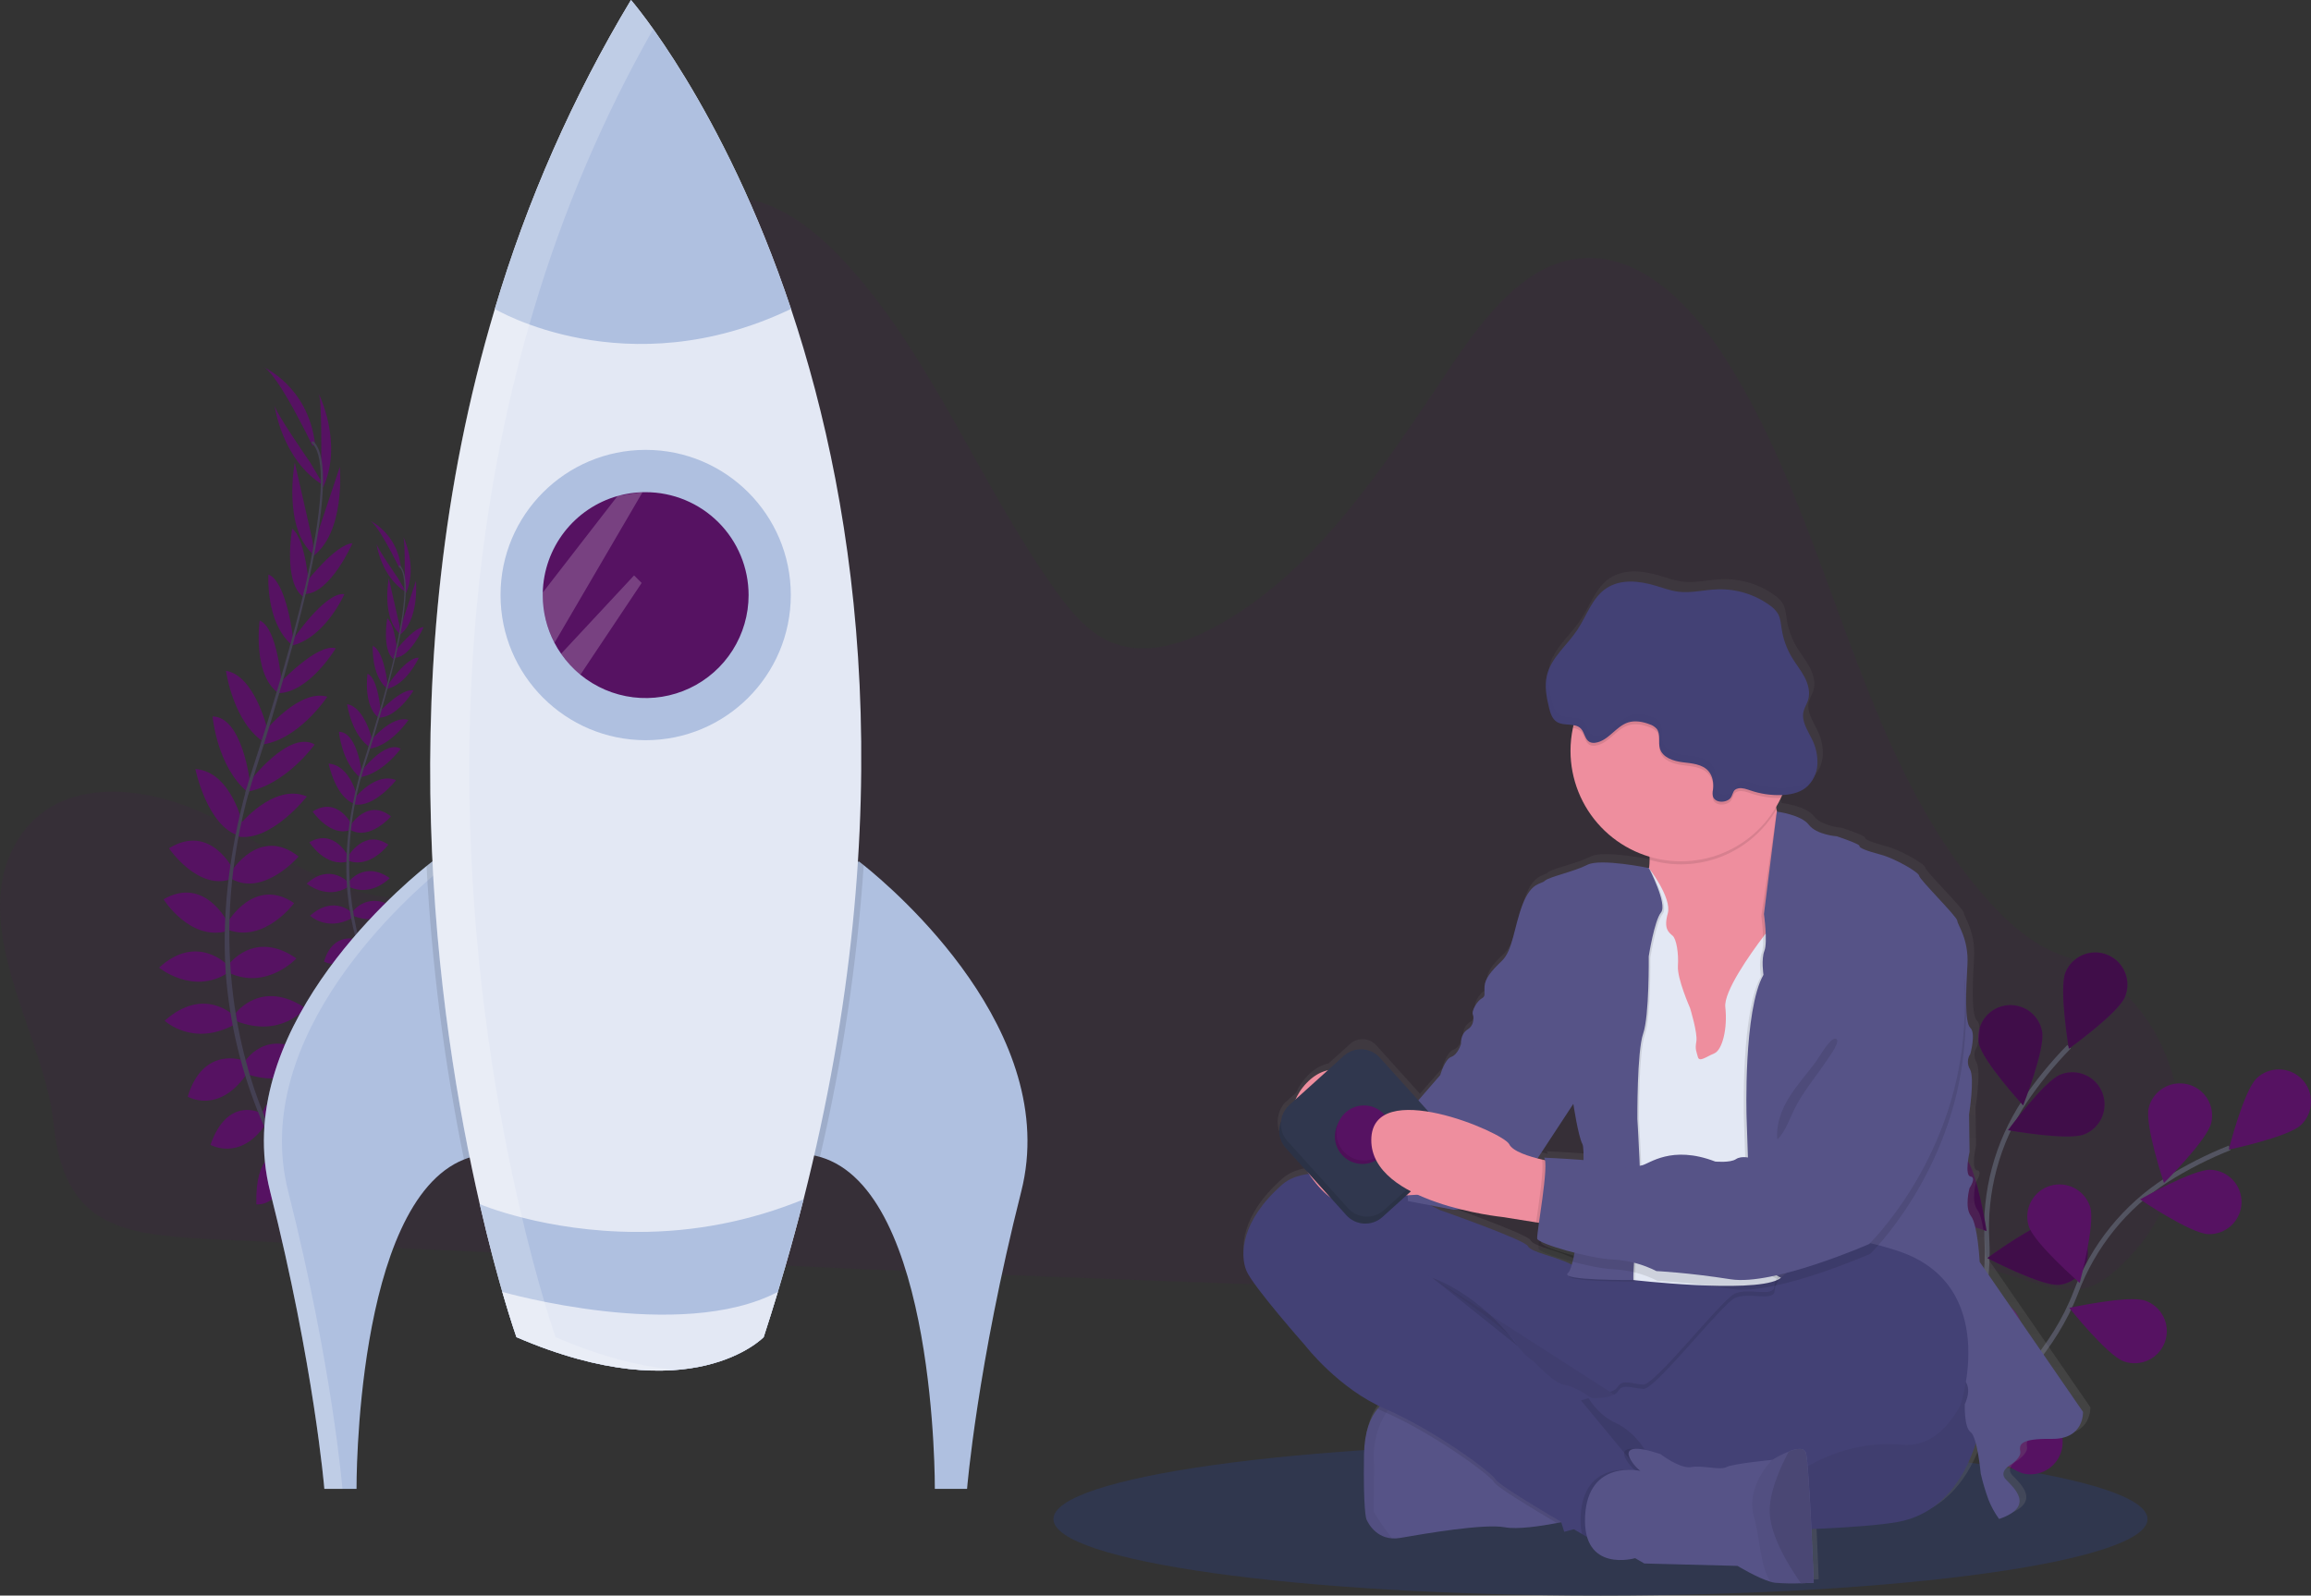 <svg width="947" height="654" viewBox="0 0 947 654" fill="none" xmlns="http://www.w3.org/2000/svg">
<rect x="0" y="0" width="947" height="654" fill="#333333" stroke="none"/>
<g clip-path="url(#clip0)">
<path opacity="0.1" d="M7.273 344.3C24.012 316.944 61.865 321.712 88.709 335.993C115.552 350.273 142.337 371.589 171.879 367.493C196.788 364.038 217.213 342.306 228.248 317.235C239.282 292.164 242.52 263.894 245.626 236.207C249.528 201.422 253.428 166.614 257.325 131.785C258.753 119.05 260.438 105.609 267.595 95.533C277.052 82.241 294.389 78.154 309.218 82.15C324.047 86.145 336.692 96.862 347.511 108.816C382.168 147.095 401.804 198.841 432.101 241.44C438.271 250.113 445.237 258.686 454.453 262.873C467.738 268.895 482.99 264.634 495.968 257.93C538.313 236.09 566.758 191.522 594.714 149.936C608.315 129.725 624.896 108.11 647.521 105.908C671.326 103.541 691.992 123.835 705.982 145.326C750.884 214.475 760.508 308.878 814.751 369.188C821.484 376.665 828.915 383.576 837.476 388.22C840.299 389.746 843.242 391.038 846.277 392.083C893.604 408.473 909.379 474.266 874.374 513.276C873.618 514.107 872.846 514.938 872.066 515.768C866.868 521.259 860.981 526.451 853.957 528.088C847.423 529.6 840.672 527.855 834.196 525.97C792.798 513.883 751.897 495.407 709.096 496.305C667.448 497.135 627.943 516.383 586.76 523.311C559.07 527.972 530.898 527.041 502.901 526.036C409.653 522.68 316.425 518.776 223.216 514.323C176.952 512.196 130.672 510.169 84.416 507.802C48.78 505.949 26.079 501.87 21.945 460.492C18.325 424.256 -14.19 379.389 7.273 344.3Z" fill="#561262"/>
<path d="M655.849 654C779.655 654 880.02 639.967 880.02 622.657C880.02 605.347 779.655 591.314 655.849 591.314C532.043 591.314 431.678 605.347 431.678 622.657C431.678 639.967 532.043 654 655.849 654Z" fill="#30374E"/>
<path d="M123.498 487.441C123.498 487.441 134.458 484.949 141.64 492.317C141.64 492.317 137.023 496.471 126.163 491.869L123.498 487.441Z" fill="#561262"/>
<path d="M122.286 487.333C122.286 487.333 115.793 496.537 119.911 505.982C119.911 505.982 125.524 503.282 125.366 491.486L122.286 487.333Z" fill="#561262"/>
<path d="M114.979 473.46C114.979 473.46 118.873 465.028 137.397 475.221C137.397 475.221 135.404 480.853 127.533 480.936C119.662 481.02 117.304 477.605 114.979 473.46Z" fill="#561262"/>
<path d="M113.8 472.945C113.8 472.945 104.526 472.513 105.049 493.647C105.049 493.647 110.969 494.477 114.664 487.516C118.358 480.554 116.399 476.957 113.8 472.945Z" fill="#561262"/>
<path d="M107.34 456.496C107.34 456.496 111.492 441.809 130.979 450.781C130.979 450.781 127.575 464.23 109.557 461.281L107.34 456.496Z" fill="#561262"/>
<path d="M100.109 435.446C100.109 435.446 108.893 420.294 127.085 432.588C127.085 432.588 121.945 446.603 101.935 440.522L100.109 435.446Z" fill="#561262"/>
<path d="M96.671 415.176C96.671 415.176 107.158 401.096 125.2 413.258C125.2 413.258 115.187 425.668 96.895 418.574L96.671 415.176Z" fill="#561262"/>
<path d="M93.566 395.472C93.566 395.472 104.16 380.801 121.455 392.855C121.455 392.855 109.267 406.005 93.782 398.728L93.566 395.472Z" fill="#561262"/>
<path d="M93.416 377.811C93.416 377.811 104.335 359.095 120.525 370.193C120.525 370.193 108.553 386.45 93.649 381.209L93.416 377.811Z" fill="#561262"/>
<path d="M94.886 357.06C94.886 357.06 106.51 338.452 122.36 351.095C122.36 351.095 108.162 367.502 95.069 360.358L94.886 357.06Z" fill="#561262"/>
<path d="M97.9 338.401C97.9 338.401 112.015 320.699 125.756 326.464C125.756 326.464 111.077 345.238 97.526 342.879L97.9 338.401Z" fill="#561262"/>
<path d="M102.051 320.625C102.051 320.625 118.275 299.026 128.928 305.157C128.928 305.157 117.047 321.846 101.047 324.554L102.051 320.625Z" fill="#561262"/>
<path d="M108.378 299.906C108.378 299.906 122.634 282.195 134.117 285.584C134.117 285.584 122.12 303.769 106.635 305.256L108.378 299.906Z" fill="#561262"/>
<path d="M114.066 280.542C114.066 280.542 129.991 263.429 137.571 265.739C137.571 265.739 126.487 284.314 113.559 284.139L114.066 280.542Z" fill="#561262"/>
<path d="M119.687 262.632C119.687 262.632 133.046 242.57 141.125 243.525C141.125 243.525 133.395 261.128 119.82 264.567L119.687 262.632Z" fill="#561262"/>
<path d="M125.491 238.616C125.491 238.616 137.439 223.115 144.43 222.683C144.43 222.683 135.537 242.902 125.275 243.451L125.491 238.616Z" fill="#561262"/>
<path d="M128.812 222.658L139.257 191.348C139.257 191.348 141.748 218.845 127.633 228.415L128.812 222.658Z" fill="#561262"/>
<path d="M131.626 188.714C131.626 188.714 131.992 163.137 130.522 161.159C130.522 161.159 140.876 181.711 132.299 199.962L131.626 188.714Z" fill="#561262"/>
<path d="M106.809 456.189C106.809 456.189 93.308 449.028 86.243 469.256C86.243 469.256 98.282 476.135 108.661 461.107L106.809 456.189Z" fill="#561262"/>
<path d="M99.635 434.657C99.635 434.657 83.262 428.468 76.927 449.51C76.927 449.51 89.771 457.111 101.429 439.741L99.635 434.657Z" fill="#561262"/>
<path d="M96.015 416.447C96.015 416.447 83.735 403.895 67.486 418.383C67.486 418.383 79.061 429.34 96.239 419.87L96.015 416.447Z" fill="#561262"/>
<path d="M93.176 395.506C93.176 395.506 80.721 382.372 65.186 396.635C65.186 396.635 79.019 408.041 93.416 398.754L93.176 395.506Z" fill="#561262"/>
<path d="M93.45 378.309C93.45 378.309 84.017 358.812 67.021 368.615C67.021 368.615 77.699 385.753 92.96 381.69L93.45 378.309Z" fill="#561262"/>
<path d="M95.857 356.91C95.857 356.91 86.45 337.056 69.238 347.714C69.238 347.714 81.41 365.666 95.26 360.117L95.857 356.91Z" fill="#561262"/>
<path d="M99.619 338.385C99.619 338.385 94.936 316.246 80.065 315.233C80.065 315.233 84.781 338.601 97.925 342.547L99.619 338.385Z" fill="#561262"/>
<path d="M102.433 320.641C102.433 320.641 99.386 293.8 87.106 293.676C87.106 293.676 88.891 314.087 101.312 324.537L102.433 320.641Z" fill="#561262"/>
<path d="M109.599 299.05C109.599 299.05 104.443 276.903 92.603 274.959C92.603 274.959 95.509 296.558 108.818 304.633L109.599 299.05Z" fill="#561262"/>
<path d="M115.461 280.609C115.461 280.609 113.8 257.29 106.41 254.341C106.41 254.341 103.413 275.757 113.593 283.732L115.461 280.609Z" fill="#561262"/>
<path d="M120.218 262.341C120.218 262.341 117.603 238.375 109.997 235.492C109.997 235.492 108.752 254.674 119.214 263.986L120.218 262.341Z" fill="#561262"/>
<path d="M126.653 240.46C126.653 240.46 125.291 220.93 119.72 216.693C119.72 216.693 115.917 238.449 124.162 244.572L126.653 240.46Z" fill="#561262"/>
<path d="M128.098 221.735L120.791 189.553C120.791 189.553 115.618 216.668 128.737 227.584L128.098 221.735Z" fill="#561262"/>
<path d="M126.96 189.337C126.96 189.337 112.322 168.337 112.438 165.895C112.438 165.895 115.378 188.723 132.706 199.032L126.96 189.337Z" fill="#561262"/>
<path d="M128.098 182.783C128.098 182.783 113.601 152.553 107.814 150.385C107.814 150.385 126.155 158.219 129.078 181.786L128.098 182.783Z" fill="#561262"/>
<path d="M125.225 243.609L124.395 243.401C132.573 208.511 133.727 186.513 127.633 181.462L128.197 180.781C134.624 186.131 133.611 207.863 125.225 243.609Z" fill="#444053"/>
<path d="M101.744 325.567L100.457 325.21C101.362 322.003 102.342 318.739 103.388 315.524C112.521 287.512 120.11 261.527 124.768 241.64L125.823 241.017C121.156 260.954 113.775 287.894 104.659 315.931C103.621 319.137 102.641 322.377 101.744 325.567Z" fill="#444053"/>
<path d="M140.81 511.98C140.627 511.806 122.36 493.813 108.328 461.938C100.107 443.281 94.891 423.438 92.877 403.148C90.386 377.786 93.79 349.043 101.18 322.651L102.242 323.748C85.636 382.986 97.103 432.024 109.906 461.149C123.797 492.716 141.856 510.535 142.038 510.71L140.81 511.98Z" fill="#444053"/>
<path d="M160.919 417.104C160.919 417.104 167.562 415.584 171.896 420.053C171.896 420.053 169.098 422.545 162.538 419.779L160.919 417.104Z" fill="#561262"/>
<path d="M160.197 417.046C160.197 417.046 156.278 422.612 158.769 428.319C158.769 428.319 162.156 426.657 162.09 419.555L160.197 417.046Z" fill="#561262"/>
<path d="M155.78 408.647C155.78 408.647 158.129 403.555 169.313 409.719C169.313 409.719 168.11 413.116 163.352 413.166C158.594 413.216 157.199 411.156 155.78 408.647Z" fill="#561262"/>
<path d="M155.066 408.34C155.066 408.34 149.453 408.082 149.768 420.85C149.768 420.85 153.347 421.349 155.58 417.145C157.814 412.942 156.635 410.765 155.066 408.34Z" fill="#561262"/>
<path d="M151.138 398.396C151.138 398.396 153.687 389.516 165.444 394.924C165.444 394.924 163.393 403.057 152.5 401.271L151.138 398.396Z" fill="#561262"/>
<path d="M146.788 385.67C146.788 385.67 152.093 376.532 163.095 383.942C163.095 383.942 159.981 392.415 147.892 388.735L146.788 385.67Z" fill="#561262"/>
<path d="M144.704 373.416C144.704 373.416 151.047 364.901 161.949 372.253C161.949 372.253 155.904 379.73 144.845 375.468L144.704 373.416Z" fill="#561262"/>
<path d="M142.827 361.504C142.827 361.504 149.237 352.632 159.69 359.925C159.69 359.925 152.326 367.875 142.96 363.473L142.827 361.504Z" fill="#561262"/>
<path d="M142.744 350.821C142.744 350.821 149.386 339.515 159.126 346.219C159.126 346.219 151.886 356.046 142.877 352.865L142.744 350.821Z" fill="#561262"/>
<path d="M143.608 338.285C143.608 338.285 150.657 327.029 160.214 334.647C160.214 334.647 151.628 344.566 143.707 340.246L143.608 338.285Z" fill="#561262"/>
<path d="M145.451 327.004C145.451 327.004 153.978 316.305 162.289 319.794C162.289 319.794 153.413 331.141 145.243 329.712L145.451 327.004Z" fill="#561262"/>
<path d="M147.958 316.255C147.958 316.255 157.764 303.204 164.207 306.901C164.207 306.901 157.025 316.994 147.352 318.63L147.958 316.255Z" fill="#561262"/>
<path d="M151.786 303.744C151.786 303.744 160.404 293.036 167.362 295.088C167.362 295.088 160.114 306.078 150.756 306.976L151.786 303.744Z" fill="#561262"/>
<path d="M155.223 292.023C155.223 292.023 164.847 281.68 169.43 283.076C169.43 283.076 162.738 294.299 154.916 294.199L155.223 292.023Z" fill="#561262"/>
<path d="M158.619 281.198C158.619 281.198 166.698 269.069 171.58 269.634C171.58 269.634 166.914 280.276 158.702 282.361L158.619 281.198Z" fill="#561262"/>
<path d="M162.14 266.677C162.14 266.677 169.363 257.307 173.59 257.041C173.59 257.041 168.209 269.269 162.007 269.577L162.14 266.677Z" fill="#561262"/>
<path d="M164.141 257.024L170.443 238.117C170.443 238.117 171.937 254.732 163.394 260.547L164.141 257.024Z" fill="#561262"/>
<path d="M165.843 236.506C165.843 236.506 166.059 221.046 165.17 219.85C165.17 219.85 171.431 232.269 166.241 243.309L165.843 236.506Z" fill="#561262"/>
<path d="M150.831 398.213C150.831 398.213 142.678 393.877 138.377 406.105C138.377 406.105 145.658 410.259 151.935 401.187L150.831 398.213Z" fill="#561262"/>
<path d="M146.505 385.154C146.505 385.154 136.6 381.416 132.772 394.135C132.772 394.135 140.535 398.729 147.585 388.236L146.505 385.154Z" fill="#561262"/>
<path d="M144.305 374.181C144.305 374.181 136.891 366.596 127.06 375.344C127.06 375.344 134.059 381.99 144.446 376.241L144.305 374.181Z" fill="#561262"/>
<path d="M142.595 361.521C142.595 361.521 135.064 353.587 125.673 362.21C125.673 362.21 134.034 369.097 142.728 363.489L142.595 361.521Z" fill="#561262"/>
<path d="M142.761 351.095C142.761 351.095 137.057 339.307 126.778 345.23C126.778 345.23 133.237 355.589 142.462 353.138L142.761 351.095Z" fill="#561262"/>
<path d="M144.214 338.177C144.214 338.177 138.526 326.173 128.098 332.62C128.098 332.62 135.454 343.477 143.832 340.096L144.214 338.177Z" fill="#561262"/>
<path d="M146.489 327.005C146.489 327.005 143.657 313.613 134.665 313.007C134.665 313.007 137.513 327.129 145.459 329.513L146.489 327.005Z" fill="#561262"/>
<path d="M148.191 316.263C148.191 316.263 146.364 300.039 138.892 299.956C138.892 299.956 139.971 312.301 147.477 318.622L148.191 316.263Z" fill="#561262"/>
<path d="M152.517 303.212C152.517 303.212 149.403 289.821 142.246 288.642C142.246 288.642 144.006 301.692 152.052 306.577L152.517 303.212Z" fill="#561262"/>
<path d="M156.062 292.064C156.062 292.064 155.041 277.942 150.599 276.181C150.599 276.181 148.78 289.132 154.933 293.95L156.062 292.064Z" fill="#561262"/>
<path d="M158.943 281.015C158.943 281.015 157.366 266.528 152.766 264.783C152.766 264.783 152.01 276.413 158.337 282.012L158.943 281.015Z" fill="#561262"/>
<path d="M162.829 267.79C162.829 267.79 161.999 255.986 158.677 253.419C158.677 253.419 156.378 266.577 161.359 270.274L162.829 267.79Z" fill="#561262"/>
<path d="M163.726 256.468L159.308 237.012C159.308 237.012 156.178 253.411 164.108 260.007L163.726 256.468Z" fill="#561262"/>
<path d="M163.02 236.888C163.02 236.888 154.177 224.203 154.244 222.716C154.244 222.716 156.012 236.514 166.491 242.744L163.02 236.888Z" fill="#561262"/>
<path d="M163.684 232.917C163.684 232.917 154.916 214.641 151.421 213.354C151.421 213.354 162.513 218.089 164.274 232.344L163.684 232.917Z" fill="#561262"/>
<path d="M161.965 269.685L161.442 269.56C166.424 248.468 167.088 235.168 163.402 232.119L163.742 231.704C167.653 234.944 167.038 248.086 161.965 269.685Z" fill="#444053"/>
<path d="M147.776 319.245L146.995 319.021C147.543 317.086 148.141 315.117 148.772 313.206C154.277 296.268 158.877 280.559 161.691 268.538L162.331 268.156C159.508 280.202 155.049 296.5 149.536 313.455C148.905 315.374 148.315 317.31 147.776 319.245Z" fill="#444053"/>
<path d="M171.389 431.941C171.281 431.833 160.238 420.959 151.753 401.686C146.786 390.407 143.634 378.413 142.412 366.148C140.893 350.813 142.968 333.434 147.444 317.476L148.083 318.141C138.045 353.953 144.978 383.601 152.716 401.213C161.119 420.319 172.029 431.06 172.145 431.168L171.389 431.941Z" fill="#444053"/>
<path d="M196.365 473.477C194.234 473.855 192.147 474.451 190.137 475.254C145.351 493.148 146.099 610.28 146.099 610.28H132.913C132.913 610.28 128.762 560.013 110.67 488.297C94.371 423.775 161.218 365.948 174.793 354.983C176.321 353.762 177.168 353.114 177.168 353.114C244.497 377.869 196.365 473.477 196.365 473.477Z" fill="#AFC0E0"/>
<path opacity="0.2" d="M182.067 355.149C180.514 354.435 178.912 353.753 177.21 353.13C177.21 353.13 176.379 353.778 174.835 354.999C161.26 365.965 94.413 423.791 110.711 488.313C128.803 560.029 132.913 610.279 132.913 610.279H140.328C140.328 610.279 136.218 560.013 118.084 488.297C101.852 424.074 168.052 366.463 182.067 355.149Z" fill="white"/>
<path d="M418.501 488.313C400.368 560.029 396.283 610.28 396.283 610.28H383.073C383.073 610.28 383.903 487.865 335.97 474.199C334.932 473.888 333.875 473.641 332.807 473.46C332.807 473.46 284.65 377.853 352.003 353.114C352.003 353.114 352.684 353.621 353.913 354.609C366.392 364.603 434.983 423.044 418.501 488.313Z" fill="#AFC0E0"/>
<path opacity="0.1" d="M196.364 473.477C194.234 473.855 192.147 474.451 190.137 475.254C182.04 435.607 176.911 395.411 174.793 354.999C176.321 353.778 177.168 353.13 177.168 353.13C244.497 377.869 196.364 473.477 196.364 473.477Z" fill="black"/>
<path opacity="0.1" d="M353.938 354.626C351.192 394.919 345.192 434.924 335.995 474.249C334.957 473.938 333.9 473.691 332.832 473.51C332.832 473.51 284.675 377.902 352.028 353.164C352.003 353.13 352.684 353.637 353.938 354.626Z" fill="black"/>
<path d="M329.286 491.603C324.637 509.956 319.187 528.786 312.938 548.092C312.938 548.092 283.28 579.003 211.642 548.092C211.642 548.092 204.485 527.905 196.614 493.588C179.285 418.134 158.503 274.345 202.783 126.651C215.969 82.252 234.71 39.697 258.562 0C258.562 0 296.39 43.455 324.155 126.626C351.92 209.798 369.589 332.703 329.286 491.603Z" fill="#E3E8F4"/>
<path d="M264.581 303.403C297.428 303.403 324.055 276.762 324.055 243.899C324.055 211.036 297.428 184.395 264.581 184.395C231.735 184.395 205.107 211.036 205.107 243.899C205.107 276.762 231.735 303.403 264.581 303.403Z" fill="#AFC0E0"/>
<path d="M306.76 243.932C306.76 251.923 304.492 259.75 300.22 266.503C295.948 273.255 289.847 278.655 282.628 282.074C275.409 285.493 267.367 286.791 259.44 285.817C251.512 284.843 244.024 281.636 237.846 276.571C234.831 274.086 232.171 271.199 229.942 267.99C228.94 266.556 228.031 265.06 227.218 263.512C224.055 257.471 222.405 250.752 222.411 243.932C222.411 243.591 222.411 243.259 222.411 242.927C222.627 233.902 225.727 225.185 231.255 218.051C236.783 210.917 244.45 205.742 253.132 203.285C256.447 202.371 259.858 201.852 263.294 201.74H264.556C270.097 201.736 275.584 202.825 280.703 204.944C285.823 207.063 290.475 210.17 294.395 214.088C298.314 218.006 301.423 222.659 303.545 227.779C305.667 232.9 306.759 238.389 306.76 243.932Z" fill="#561262"/>
<path d="M324.147 126.626C256.669 158.95 202.741 126.626 202.741 126.626C215.942 82.233 234.698 39.688 258.562 0C258.562 0 296.39 43.455 324.147 126.626Z" fill="#AFC0E0"/>
<path d="M329.286 491.603C326.131 504.03 322.616 516.671 318.741 529.525C316.904 535.656 314.966 541.836 312.929 548.066C312.929 548.066 283.271 578.978 211.634 548.066C211.634 548.066 209.309 541.512 205.822 529.525C203.214 520.47 199.968 508.333 196.58 493.563C196.58 493.563 223.249 504.952 261.103 504.952C284.487 505.032 307.657 500.496 329.286 491.603Z" fill="#AFC0E0"/>
<path d="M318.742 529.525C316.904 535.656 314.966 541.836 312.929 548.067C312.929 548.067 283.271 578.978 211.634 548.067C211.634 548.067 209.309 541.512 205.822 529.525C205.813 529.525 278.829 550.542 318.742 529.525Z" fill="#E3E8F4"/>
<path opacity="0.2" d="M253.157 203.227L253.065 203.294L222.427 242.869C222.427 243.201 222.427 243.534 222.427 243.874C222.422 250.694 224.072 257.413 227.235 263.454L263.336 201.682L253.157 203.227Z" fill="white"/>
<path opacity="0.2" d="M262.937 238.948L237.846 276.538C234.831 274.054 232.171 271.166 229.942 267.957L259.832 235.858L262.937 238.948Z" fill="white"/>
<path opacity="0.2" d="M227.667 548.075C227.667 548.075 220.509 527.88 212.638 493.572C195.31 418.109 174.528 274.32 218.807 126.626C230.71 86.664 247.102 48.18 267.67 11.912C262.049 4.029 258.537 0.008 258.537 0.008C234.681 39.694 215.934 82.237 202.741 126.626C158.461 274.32 179.244 418.109 196.572 493.572C204.443 527.88 211.6 548.075 211.6 548.075C239.905 560.278 261.651 562.837 277.609 561.475C263.975 560.436 247.419 556.59 227.667 548.075Z" fill="white"/>
<path d="M777.969 605.536C777.969 605.536 816.777 557.221 814.203 508.832C812.995 488.546 818.396 468.416 829.596 451.463C834.987 443.443 841.101 435.935 847.863 429.033" stroke="#535461" stroke-width="2" stroke-miterlimit="10"/>
<path d="M846.393 398.563C843.62 405.3 847.772 429.864 847.772 429.864C847.772 429.864 868.006 415.343 870.779 408.606C872.11 405.371 872.102 401.739 870.757 398.509C869.412 395.28 866.839 392.717 863.605 391.385C860.372 390.053 856.741 390.061 853.514 391.407C850.286 392.753 847.724 395.327 846.393 398.563Z" fill="#561262"/>
<path d="M810.873 427.588C812.21 434.748 829.04 453.107 829.04 453.107C829.04 453.107 838.173 429.922 836.804 422.753C836.163 419.312 834.182 416.268 831.298 414.288C828.413 412.309 824.861 411.557 821.422 412.198C817.984 412.84 814.941 414.821 812.962 417.707C810.984 420.593 810.233 424.147 810.873 427.588Z" fill="#561262"/>
<path d="M785.516 491.736C790.282 497.243 814.078 504.595 814.078 504.595C814.078 504.595 810.226 479.981 805.46 474.465C803.147 471.907 799.924 470.358 796.483 470.149C793.042 469.94 789.656 471.087 787.05 473.345C784.445 475.604 782.827 478.793 782.543 482.231C782.259 485.668 783.332 489.08 785.533 491.736H785.516Z" fill="#561262"/>
<path d="M777.255 544.594C781.016 550.833 803.226 562.098 803.226 562.098C803.226 562.098 803.592 537.176 799.83 530.946C798.935 529.463 797.756 528.171 796.361 527.143C794.966 526.116 793.383 525.374 791.701 524.959C790.02 524.544 788.273 524.464 786.561 524.725C784.848 524.985 783.204 525.58 781.722 526.476C780.239 527.373 778.948 528.552 777.921 529.948C776.894 531.343 776.152 532.927 775.738 534.61C775.323 536.292 775.243 538.04 775.504 539.753C775.764 541.466 776.359 543.111 777.255 544.594Z" fill="#561262"/>
<path d="M854.107 464.961C847.348 467.661 822.838 463.258 822.838 463.258C822.838 463.258 837.551 443.163 844.318 440.455C847.566 439.156 851.196 439.202 854.411 440.581C857.626 441.961 860.161 444.561 861.459 447.811C862.757 451.061 862.712 454.693 861.333 457.91C859.954 461.126 857.355 463.663 854.107 464.961Z" fill="#561262"/>
<path d="M843.662 526.659C836.405 527.216 814.336 515.677 814.336 515.677C814.336 515.677 834.379 500.898 841.644 500.342C845.09 500.15 848.474 501.316 851.07 503.591C853.667 505.866 855.269 509.069 855.533 512.512C855.797 515.955 854.702 519.364 852.483 522.009C850.263 524.654 847.097 526.323 843.662 526.659Z" fill="#561262"/>
<path d="M825.287 585.225C818.221 587.002 794.525 579.36 794.525 579.36C794.525 579.36 811.786 561.408 818.852 559.639C820.531 559.216 822.277 559.128 823.99 559.38C825.703 559.633 827.35 560.22 828.836 561.109C830.322 561.998 831.619 563.172 832.652 564.562C833.684 565.952 834.434 567.533 834.856 569.213C835.279 570.893 835.366 572.639 835.114 574.353C834.862 576.067 834.275 577.715 833.386 579.201C832.497 580.688 831.325 581.985 829.935 583.019C828.546 584.052 826.966 584.802 825.287 585.225Z" fill="#561262"/>
<path opacity="0.25" d="M846.393 398.563C843.62 405.3 847.772 429.864 847.772 429.864C847.772 429.864 868.006 415.343 870.779 408.606C872.11 405.371 872.102 401.739 870.757 398.509C869.412 395.28 866.839 392.717 863.605 391.385C860.372 390.053 856.741 390.061 853.514 391.407C850.286 392.753 847.724 395.327 846.393 398.563Z" fill="black"/>
<path opacity="0.25" d="M810.873 427.588C812.21 434.748 829.04 453.107 829.04 453.107C829.04 453.107 838.173 429.922 836.804 422.753C836.163 419.312 834.182 416.268 831.298 414.288C828.413 412.309 824.861 411.557 821.422 412.198C817.984 412.84 814.941 414.821 812.962 417.707C810.984 420.593 810.233 424.147 810.873 427.588Z" fill="black"/>
<path opacity="0.25" d="M785.516 491.736C790.282 497.243 814.078 504.595 814.078 504.595C814.078 504.595 810.226 479.981 805.46 474.465C803.147 471.907 799.924 470.358 796.483 470.149C793.042 469.94 789.656 471.087 787.05 473.345C784.445 475.604 782.827 478.793 782.543 482.231C782.259 485.668 783.332 489.08 785.533 491.736H785.516Z" fill="black"/>
<path opacity="0.25" d="M777.255 544.594C781.016 550.833 803.226 562.098 803.226 562.098C803.226 562.098 803.592 537.176 799.83 530.946C798.935 529.463 797.756 528.171 796.361 527.143C794.966 526.116 793.383 525.374 791.701 524.959C790.02 524.544 788.273 524.464 786.561 524.725C784.848 524.985 783.204 525.58 781.722 526.476C780.239 527.373 778.948 528.552 777.921 529.948C776.894 531.343 776.152 532.927 775.738 534.61C775.323 536.292 775.243 538.04 775.504 539.753C775.764 541.466 776.359 543.111 777.255 544.594Z" fill="black"/>
<path opacity="0.25" d="M854.107 464.961C847.348 467.661 822.838 463.258 822.838 463.258C822.838 463.258 837.551 443.163 844.318 440.455C847.566 439.156 851.196 439.202 854.411 440.581C857.626 441.961 860.161 444.561 861.459 447.811C862.757 451.061 862.712 454.693 861.333 457.91C859.954 461.126 857.355 463.663 854.107 464.961Z" fill="black"/>
<path opacity="0.25" d="M843.662 526.659C836.405 527.216 814.336 515.677 814.336 515.677C814.336 515.677 834.379 500.898 841.644 500.342C845.09 500.15 848.474 501.316 851.07 503.591C853.667 505.866 855.269 509.069 855.533 512.512C855.797 515.955 854.702 519.364 852.483 522.009C850.263 524.654 847.097 526.323 843.662 526.659Z" fill="black"/>
<path opacity="0.25" d="M825.287 585.225C818.221 587.002 794.525 579.36 794.525 579.36C794.525 579.36 811.786 561.408 818.852 559.639C820.531 559.216 822.277 559.128 823.99 559.38C825.703 559.633 827.35 560.22 828.836 561.109C830.322 561.998 831.619 563.172 832.652 564.562C833.684 565.952 834.434 567.533 834.856 569.213C835.279 570.893 835.366 572.639 835.114 574.353C834.862 576.067 834.275 577.715 833.386 579.201C832.497 580.688 831.325 581.985 829.935 583.019C828.546 584.052 826.966 584.802 825.287 585.225Z" fill="black"/>
<path d="M778.317 603.517C778.317 603.517 833.366 575.073 850.611 529.799C857.72 510.759 870.814 494.543 887.925 483.586C896.086 478.444 904.702 474.061 913.664 470.494" stroke="#535461" stroke-width="2" stroke-miterlimit="10"/>
<path d="M924.698 442.025C919.434 447.068 913.282 471.209 913.282 471.209C913.282 471.209 937.659 466.133 942.923 461.099C945.456 458.681 946.924 455.355 947.006 451.854C947.088 448.352 945.776 444.962 943.359 442.428C940.942 439.895 937.619 438.425 934.119 438.343C930.619 438.262 927.231 439.574 924.698 441.992V442.025Z" fill="#561262"/>
<path d="M880.477 454.162C878.816 461.257 886.745 484.899 886.745 484.899C886.745 484.899 904.423 467.396 906.133 460.26C906.928 456.861 906.343 453.285 904.508 450.316C902.673 447.347 899.736 445.227 896.341 444.421C892.947 443.614 889.371 444.186 886.397 446.012C883.424 447.838 881.295 450.769 880.477 454.162Z" fill="#561262"/>
<path d="M831.307 502.527C833.432 509.497 852.214 525.862 852.214 525.862C852.214 525.862 858.665 501.771 856.539 494.834C856.035 493.177 855.208 491.635 854.108 490.297C853.008 488.958 851.654 487.85 850.126 487.035C848.597 486.22 846.924 485.715 845.2 485.547C843.476 485.379 841.736 485.553 840.079 486.058C838.422 486.563 836.881 487.39 835.543 488.491C834.206 489.592 833.098 490.945 832.284 492.475C831.469 494.004 830.964 495.679 830.796 497.404C830.628 499.128 830.802 500.869 831.307 502.527Z" fill="#561262"/>
<path d="M802.346 547.502C803.259 554.738 819.002 574.035 819.002 574.035C819.002 574.035 829.43 551.415 828.509 544.179C828.068 540.708 826.268 537.554 823.503 535.411C820.739 533.268 817.236 532.312 813.767 532.753C810.297 533.193 807.145 534.995 805.003 537.761C802.862 540.527 801.906 544.031 802.346 547.502Z" fill="#561262"/>
<path d="M904.863 505.858C897.581 505.592 876.965 491.628 876.965 491.628C876.965 491.628 898.552 479.225 905.834 479.491C907.564 479.555 909.265 479.959 910.84 480.681C912.414 481.402 913.831 482.427 915.009 483.696C916.188 484.965 917.105 486.454 917.708 488.078C918.311 489.702 918.589 491.429 918.525 493.16C918.461 494.892 918.057 496.594 917.336 498.169C916.615 499.744 915.591 501.161 914.322 502.34C913.054 503.519 911.565 504.437 909.942 505.04C908.319 505.644 906.593 505.922 904.863 505.858Z" fill="#561262"/>
<path d="M870.322 558.027C863.456 555.593 847.954 536.096 847.954 536.096C847.954 536.096 872.274 530.722 879.132 533.156C880.764 533.734 882.266 534.629 883.553 535.789C884.84 536.948 885.885 538.35 886.631 539.914C887.376 541.478 887.806 543.174 887.896 544.904C887.986 546.634 887.735 548.365 887.156 549.998C886.578 551.631 885.684 553.134 884.525 554.422C883.366 555.709 881.965 556.755 880.401 557.501C878.838 558.246 877.144 558.677 875.414 558.767C873.685 558.857 871.955 558.606 870.322 558.027Z" fill="#561262"/>
<path d="M829.796 604.124C822.622 602.886 804.057 586.288 804.057 586.288C804.057 586.288 827.114 576.884 834.288 578.122C837.734 578.717 840.803 580.657 842.819 583.516C844.836 586.375 845.634 589.918 845.04 593.366C844.445 596.814 842.506 599.884 839.649 601.902C836.792 603.919 833.25 604.718 829.804 604.124H829.796Z" fill="#561262"/>
<path d="M856.589 576.818L813.92 514.905C813.92 514.905 813.09 499.578 810.334 495.997C807.577 492.417 809.736 484.45 809.736 484.45C809.736 484.45 812.725 480.073 810.134 479.674C807.544 479.275 809.736 469.514 809.736 469.514L809.536 453.988C809.536 453.988 811.928 439.035 809.935 435.48C809.352 434.511 809.06 433.395 809.095 432.264C809.131 431.134 809.492 430.038 810.134 429.108C810.134 429.108 812.526 420.543 810.134 418.358C807.743 416.174 808.341 402.824 808.939 392.274C809.536 381.724 804.746 375.751 804.746 374.156C804.746 372.561 788.97 357.035 788.97 355.647C788.97 354.26 779.007 348.478 773.02 346.883C767.034 345.288 764.045 344.1 764.244 343.303C764.443 342.506 754.87 339.324 754.87 339.324C754.87 339.324 746.492 338.726 743.296 334.539C740.099 330.352 730.351 329.156 730.069 329.114C730.011 328.84 729.945 328.558 729.886 328.284C729.828 328.009 729.762 327.685 729.704 327.386C730.459 326.115 731.157 324.82 731.788 323.482C731.979 323.075 732.161 322.651 732.336 322.269C735.831 322.111 739.418 321.364 742.158 319.22C743.566 318.042 744.716 316.587 745.537 314.945C746.359 313.303 746.834 311.509 746.932 309.676C747.101 305.996 746.297 302.336 744.599 299.067C742.856 295.479 740.29 291.765 741.17 287.877C741.56 286.216 742.565 284.721 743.08 283.076C744.051 279.961 743.155 276.538 741.643 273.647C740.132 270.756 738.032 268.214 736.354 265.415C734.212 261.847 732.782 257.897 732.145 253.785C731.804 251.625 731.672 249.349 730.584 247.446C729.682 246.035 728.491 244.831 727.088 243.916C720.85 239.452 713.316 237.166 705.65 237.411C700.22 237.602 694.806 239.073 689.418 238.4C686.171 238.001 683.074 236.846 679.936 235.908C673.244 233.931 665.53 233.116 659.702 236.946C653.873 240.776 651.557 248.31 647.613 254.2C644.125 259.417 639.011 263.787 636.354 269.303C636.354 269.203 636.404 269.095 636.437 268.987C635.784 270.263 635.285 271.613 634.951 273.008C633.938 277.344 634.785 281.88 635.839 286.208C636.379 288.442 637.126 290.868 639.061 292.106C640.995 293.344 643.735 293.069 646.027 293.476C645.944 293.85 645.844 294.232 645.761 294.615C643.388 305.831 645.325 317.531 651.185 327.384C657.046 337.236 666.401 344.518 677.387 347.781C677.387 348.188 677.387 348.611 677.387 348.993C677.383 350.137 677.313 351.28 677.179 352.416C677.179 352.416 657.128 348.262 651.739 351.087C646.351 353.911 635.781 356.071 634.187 357.65C632.593 359.228 628.607 358.048 625.054 367.41C621.5 376.773 621.068 386.318 616.477 390.671C611.885 395.024 609.502 398.039 609.303 401.229C609.104 404.419 609.901 405.208 608.099 406.213C606.297 407.218 603.715 411.389 604.512 412.984C604.512 412.984 605.508 416.963 602.32 418.948C599.132 420.934 599.522 424.921 599.522 424.921C599.522 424.921 598.326 429.307 595.537 430.296C592.747 431.284 590.945 437.864 590.945 437.864L581.87 448.289L563.944 428.435C562.602 426.947 560.723 426.053 558.723 425.951C556.722 425.848 554.762 426.544 553.275 427.887L544.473 435.828C541.076 436.653 538.006 438.482 535.664 441.079C533.746 443.049 532.202 445.351 531.106 447.874L526.282 452.21C524.766 454.091 523.839 456.379 523.619 458.785C523.399 461.191 523.895 463.609 525.045 465.734L536.528 478.436L536.602 478.544C532.26 479.092 528.424 480.488 525.493 483.071C508.347 498.199 508.14 512.147 510.739 518.502C513.337 524.857 535.066 549.363 535.066 549.363C535.066 549.363 547.695 565.786 565.928 574.525L565.787 574.666C565.43 575.049 565.073 575.497 564.724 575.913L564.425 576.295L564.151 576.677L563.828 577.159C563.736 577.283 563.653 577.416 563.57 577.549C563.487 577.682 563.338 577.923 563.23 578.122L563.006 578.504C562.873 578.754 562.732 579.011 562.599 579.277L562.466 579.534C562.3 579.883 562.134 580.241 561.976 580.614C561.918 580.747 561.868 580.889 561.81 581.021C561.71 581.279 561.602 581.545 561.503 581.852C561.403 582.16 561.378 582.193 561.32 582.367C561.262 582.542 561.146 582.882 561.063 583.148C560.98 583.414 560.947 583.522 560.897 583.705C560.847 583.887 560.731 584.286 560.656 584.585C560.581 584.884 560.565 584.934 560.515 585.125C560.407 585.582 560.299 586.056 560.208 586.554C560.208 586.737 560.141 586.928 560.108 587.119C560.042 587.451 559.983 587.792 559.934 588.141C559.892 588.382 559.867 588.622 559.834 588.863C559.801 589.104 559.751 589.52 559.709 589.852L559.635 590.616C559.635 590.982 559.568 591.364 559.543 591.746C559.543 591.979 559.543 592.211 559.502 592.444C559.502 593.075 559.435 593.707 559.427 594.371C559.029 617.631 560.39 621.046 560.39 621.046C560.39 621.046 563.205 628.464 570.977 628.995C572.117 629.079 573.264 629.018 574.389 628.813C584.759 627.018 609.087 622.84 617.664 624.435C622.82 625.39 632.368 623.978 639.169 622.69L640.954 622.35L642.199 626.304L646.143 625.224L649.464 627.16L651.581 628.372C655.517 641.73 671.508 637.178 671.508 637.178L675.261 639.355L713.754 640.351C713.754 640.351 722.057 645.336 727.379 646.897C728.012 647.089 728.659 647.231 729.313 647.321C732.882 647.607 736.464 647.674 740.041 647.52C742.988 647.446 745.272 647.321 745.272 647.321C745.272 647.321 744.882 636.862 744.317 625.158C759.03 624.543 772.074 623.621 779.97 622.233C800.528 618.62 809.105 599.92 812.26 589.927C813.208 594.011 813.882 598.155 814.277 602.329C815.115 605.976 816.183 609.567 817.474 613.079C818.597 615.905 820.07 618.578 821.858 621.037C837.019 615.862 827.844 608.103 824.648 604.714C821.451 601.324 826.848 598.541 826.848 598.541C826.848 598.541 831 595.758 830.634 593.167C830.269 590.575 830.036 587.792 843.595 587.991C857.154 588.191 856.589 576.818 856.589 576.818ZM645.977 449.718C646.151 450.856 648.044 463.126 649.755 466.332C650.112 467.014 650.253 469.431 650.203 472.887C642.166 472.247 633.797 471.907 633.797 471.907C634.037 472.197 634.188 472.553 634.228 472.928L632.966 472.646L631.131 472.197L645.935 449.668L645.977 449.718ZM616.651 496.404L630.558 498.614L631.729 498.797C631.33 500.967 631.089 503.163 631.007 505.368C631.007 505.576 631.322 505.825 631.771 506.116C631.576 507.212 631.484 508.325 631.497 509.438C631.721 510.543 638.222 512.919 645.678 514.896C645.578 515.295 645.479 515.677 645.379 516.034C638.795 512.57 628.416 510.95 627.221 508.375C626.025 505.8 590.688 493.422 590.688 493.422C590.688 493.422 589.401 492.741 587.175 491.661L596.475 493.422L599.032 493.165C604.83 494.616 610.715 495.692 616.651 496.388V496.404Z" fill="url(#paint0_linear)"/>
<path d="M811.189 585.482C811.189 585.482 805.659 618.902 777.587 623.845C749.515 628.788 655.816 627.799 655.816 627.799C655.816 627.799 602.245 620.09 582.875 574.799C563.504 529.508 551.049 511.507 567.655 510.717C584.261 509.928 673.808 540.981 678.915 541.371C684.021 541.761 816.129 472.546 811.189 585.482Z" fill="#434175"/>
<path opacity="0.05" d="M811.189 585.482C811.189 585.482 805.659 618.902 777.587 623.845C749.515 628.788 655.816 627.799 655.816 627.799C655.816 627.799 602.245 620.09 582.875 574.799C563.504 529.508 551.049 511.507 567.655 510.717C584.261 509.928 673.808 540.981 678.915 541.371C684.021 541.761 816.129 472.546 811.189 585.482Z" fill="black"/>
<path d="M559.909 622.657C559.909 622.657 562.707 630.034 570.404 630.557C571.533 630.637 572.668 630.575 573.783 630.374C584.062 628.597 608.182 624.443 616.676 626.021C621.791 626.977 631.248 625.565 637.981 624.294C642.465 623.463 645.736 622.632 645.736 622.632C645.736 622.632 637.832 596.332 636.835 595.542C635.839 594.753 601.257 573.985 601.257 573.985L573.858 572.017H573.775C573.775 572.017 568.702 572.357 564.492 577.474C561.594 580.972 559.112 586.72 558.946 596.141C558.564 619.293 559.909 622.657 559.909 622.657Z" fill="#565387"/>
<path opacity="0.05" d="M559.909 622.657C559.909 622.657 562.707 630.034 570.404 630.557C567.703 627.085 565.208 623.457 562.931 619.692L563.072 600.51C561.852 586.147 568.569 576.951 573.866 572.042H573.783C573.783 572.042 559.352 573.022 558.954 596.132C558.555 619.243 559.909 622.657 559.909 622.657Z" fill="black"/>
<path opacity="0.1" d="M678.749 580.731L704.247 560.793L744.375 521.234C744.375 521.234 740.041 521.027 733.507 520.744C731.846 521.783 727.321 525.047 727.155 529.051C726.955 533.886 716.303 529.384 710.773 532.15C705.243 534.916 678.159 569.599 673.41 569.375C668.661 569.15 664.916 566.965 662.932 570.33C662.932 570.405 662.84 570.471 662.79 570.546L678.749 580.731Z" fill="black"/>
<path opacity="0.1" d="M564.5 577.491C565.405 577.931 566.319 578.322 567.257 578.754C586.636 587.061 610.548 604.506 612.333 607.629C613.413 609.557 627.279 617.98 637.981 624.294C642.465 623.463 645.736 622.632 645.736 622.632C645.736 622.632 637.832 596.332 636.835 595.543C635.839 594.753 601.257 573.985 601.257 573.985L573.858 572.017H573.775C573.775 572.017 568.71 572.374 564.5 577.491Z" fill="black"/>
<path d="M510.73 520.802C513.296 527.133 534.809 551.464 534.809 551.464C534.809 551.464 548.442 569.258 567.821 577.565C587.2 585.873 611.113 603.318 612.89 606.441C614.036 608.476 629.496 617.781 640.356 624.177L642.789 625.598L648.186 628.729L651.042 630.391C651.042 630.391 657.684 625.074 664.252 619.724C670.819 614.375 677.229 609.133 677.337 608.834C677.528 608.244 680.094 601.515 679.504 601.125C679.197 600.917 677.844 598.176 675.353 595.002C672.694 591.48 669.244 588.634 665.281 586.695C656.148 582.541 652.237 573.088 652.237 573.088C652.237 573.088 651.407 572.457 650.054 571.626C647.712 570.147 643.951 568.021 641.17 567.663C636.81 567.115 628.715 558.218 628.715 558.218C628.715 558.218 623.177 554.654 621.002 550.11C618.926 545.774 588.272 524.707 585.432 522.763L659.752 570.513L677.536 581.952L703.035 562.014L743.171 522.456C743.171 522.456 737.774 522.19 729.886 521.858C710.383 521.027 675.743 519.689 671.367 520.678C667.805 521.508 664.13 521.747 660.49 521.384C660.49 521.384 650.627 521.833 644.1 518.385C637.574 514.938 627.287 513.326 626.1 510.776C624.912 508.225 589.924 495.947 589.924 495.947C589.924 495.947 542.29 470.635 525.285 485.671C508.281 500.707 508.157 514.481 510.73 520.802Z" fill="#434175"/>
<path d="M664.318 375.643L670.446 396.012L678.35 441.893L707.41 443.87L715.821 429.914L724.249 415.983C724.249 415.983 729.48 397.441 733.241 379.506C736.562 363.639 738.737 348.237 735.117 346.568C731.912 345.081 729.803 339.739 728.475 333.991C728.301 333.284 728.143 332.562 727.993 331.839C727.025 326.972 726.381 322.046 726.067 317.094C726.067 317.094 665.182 313.937 673.684 339.05C675.201 343.34 675.976 347.857 675.975 352.408C675.967 353.543 675.898 354.677 675.768 355.805C675.335 359.725 674.094 363.511 672.123 366.926C670.152 370.341 667.495 373.309 664.318 375.643Z" fill="#EE8E9E"/>
<path d="M651.665 372.278L653.84 406.886L658.78 436.352L664.318 450L669.258 524.665C669.258 524.665 716.926 530.181 728.516 524.566C729.352 524.209 730.077 523.635 730.617 522.904C744.616 501.779 740.024 440.505 740.024 440.505L745.363 400.938L741.801 380.403L733.208 379.489L726.565 378.783C726.565 378.783 725.071 380.627 722.912 383.476C717.05 391.219 706.306 406.446 706.995 412.801C707.975 421.507 705.808 430.404 702.445 431.791C699.083 433.178 696.318 435.546 695.728 433.178C695.139 430.811 694.541 430.213 695.13 426.848C695.72 423.484 692.556 413.2 692.556 413.2C692.556 413.2 687.226 401.137 687.575 395.995C687.923 390.853 686.985 384.914 685.399 383.535C683.813 382.156 681.646 380.76 683.423 374.397C685.2 368.033 675.627 355.747 675.627 355.747L651.665 372.278Z" fill="#E3E8F4"/>
<path opacity="0.1" d="M714.626 458.715L716.602 517.853L728.018 524.184C728.854 523.827 729.579 523.253 730.119 522.522C744.126 501.364 739.534 440.098 739.534 440.098L744.873 400.539L741.311 380.012L732.709 379.099C736.031 363.232 738.206 347.83 734.594 346.161C731.381 344.674 729.272 339.332 727.902 333.583L721.758 375.452C721.758 375.452 722.273 379.223 722.455 383.111C722.596 386.002 722.547 388.926 721.957 390.479C720.57 394.043 721.559 400.373 721.559 400.373C717.997 406.653 716.22 418.292 715.348 429.531C714.177 444.476 714.626 458.715 714.626 458.715Z" fill="black"/>
<path d="M728.093 332.67C728.093 332.67 738.057 333.908 741.212 338.061C744.367 342.215 752.678 342.788 752.678 342.788C752.678 342.788 762.168 345.953 761.969 346.742C761.77 347.531 764.734 348.728 770.67 350.306C776.607 351.884 786.446 357.625 786.446 359.012C786.446 360.399 802.064 375.817 802.064 377.404C802.064 378.991 806.813 384.881 806.215 395.397C805.618 405.914 805.028 419.131 807.403 421.308C809.777 423.484 807.403 431.991 807.403 431.991C806.773 432.921 806.426 434.014 806.404 435.137C806.382 436.261 806.685 437.366 807.278 438.321C809.254 441.884 806.888 456.721 806.888 456.721L807.079 472.148C807.079 472.148 804.904 481.834 807.477 482.232C810.051 482.631 807.079 486.976 807.079 486.976C807.079 486.976 804.904 494.893 807.677 498.448C810.45 502.004 811.23 517.239 811.23 517.239L853.575 578.712C853.575 578.712 854.173 589.985 840.731 589.786C827.288 589.586 827.446 592.361 827.878 594.928C828.31 597.495 824.125 600.269 824.125 600.269C824.125 600.269 818.786 603.036 821.949 606.4C825.113 609.764 834.205 617.473 819.185 622.616C817.407 620.173 815.945 617.516 814.834 614.707C813.559 611.218 812.502 607.653 811.67 604.032C811.67 604.032 810.284 588.996 807.519 587.019C804.754 585.042 805.144 575.547 805.144 575.547C805.144 575.547 809.097 567.838 803.567 564.673C798.037 561.508 717.689 517.048 717.689 517.048L715.713 457.909C715.713 457.909 714.327 414.205 722.63 399.568C722.63 399.568 721.642 393.238 723.028 389.682C724.415 386.127 722.829 374.646 722.829 374.646L728.093 332.67Z" fill="#565387"/>
<path opacity="0.1" d="M676.283 356.395C676.283 356.395 656.414 352.3 651.075 355.066C645.736 357.832 635.299 360.05 633.639 361.595C631.978 363.14 628.101 361.994 624.547 371.29C620.993 380.586 620.587 390.072 616.045 394.425C611.503 398.778 609.129 401.744 608.929 404.909C608.73 408.074 609.519 408.863 607.742 409.893C605.965 410.923 603.391 415.035 604.18 416.622C604.969 418.209 645.371 452.966 645.371 452.966C645.371 452.966 647.355 466.258 649.132 469.58C650.909 472.903 647.156 519.224 643.204 522.389C639.252 525.554 669.889 525.264 669.889 525.264C669.889 525.264 671.268 494.901 672.455 493.314C673.642 491.727 671.625 459.255 671.625 459.255C671.625 459.255 671.425 431.567 673.999 424.248C676.573 416.929 676.283 392.631 676.283 392.631C676.283 392.631 678.558 378.035 681.323 374.629C684.087 371.223 676.283 356.395 676.283 356.395Z" fill="black"/>
<path d="M675.693 355.805C675.693 355.805 655.816 351.71 650.477 354.476C645.138 357.242 634.701 359.419 633.082 361.005C631.463 362.592 627.553 361.396 623.949 370.692C620.346 379.987 619.997 389.483 615.447 393.836C610.897 398.188 608.531 401.154 608.331 404.319C608.132 407.484 608.929 408.273 607.152 409.262C605.375 410.251 602.802 414.404 603.59 415.982C604.379 417.561 644.707 452.376 644.707 452.376C644.707 452.376 646.683 465.668 648.459 468.991C650.236 472.314 646.483 518.626 642.531 521.791C638.579 524.956 669.217 524.665 669.217 524.665C669.217 524.665 670.603 494.303 671.791 492.724C672.978 491.146 670.96 458.665 670.96 458.665C670.96 458.665 670.769 430.977 673.335 423.658C675.901 416.34 675.618 392.008 675.618 392.008C675.618 392.008 677.893 377.412 680.65 374.015C683.407 370.617 675.693 355.805 675.693 355.805Z" fill="#565387"/>
<path opacity="0.1" d="M673.601 339.05C675.118 343.34 675.893 347.857 675.892 352.408C685.613 355.289 696.019 354.828 705.447 351.1C714.876 347.372 722.785 340.591 727.91 331.839C726.942 326.972 726.299 322.046 725.984 317.094C725.984 317.094 665.107 313.937 673.601 339.05Z" fill="black"/>
<path d="M643.561 307.798C643.571 319.4 648.031 330.555 656.021 338.963C664.01 347.372 674.92 352.392 686.501 352.989C698.081 353.585 709.449 349.713 718.259 342.17C727.07 334.627 732.651 323.989 733.852 312.449C735.054 300.91 731.783 289.349 724.715 280.152C717.647 270.954 707.321 264.821 695.866 263.018C684.411 261.214 672.702 263.877 663.152 270.458C653.602 277.039 646.94 287.035 644.541 298.386C643.886 301.48 643.558 304.635 643.561 307.798Z" fill="#EE8E9E"/>
<path d="M614.5 412.618L603.632 415.983C603.632 415.983 604.62 419.937 601.457 421.914C598.293 423.891 598.692 427.854 598.692 427.854C598.692 427.854 597.504 432.198 594.74 433.187C591.975 434.175 590.189 440.663 590.189 440.663L581.098 451.147C581.098 451.147 577.735 453.913 578.333 455.301C578.931 456.688 574.771 457.078 574.771 457.078L576.946 492.317L595.728 495.881L607.352 494.693L616.842 491.129L625.145 486.145L628.931 476.534L645.537 451.222L614.5 412.618Z" fill="#565387"/>
<path d="M577.536 459.919C577.536 459.919 553.457 425.103 535.432 443.894C517.406 462.685 542.747 493.139 548.675 492.151C554.603 491.162 582.875 489.584 582.875 489.584L577.536 459.919Z" fill="#EE8E9E"/>
<path d="M549.98 435.661L527.673 455.792C523.376 459.67 523.034 466.299 526.91 470.598L551.691 498.085C555.567 502.385 562.193 502.726 566.49 498.848L588.796 478.718C593.094 474.84 593.435 468.211 589.559 463.912L564.779 436.424C560.903 432.125 554.277 431.783 549.98 435.661Z" fill="#30374E"/>
<path opacity="0.1" d="M549.98 435.661L527.673 455.792C523.376 459.67 523.034 466.299 526.91 470.598L551.691 498.085C555.567 502.385 562.193 502.726 566.49 498.848L588.796 478.718C593.094 474.84 593.435 468.211 589.559 463.912L564.779 436.424C560.903 432.125 554.277 431.783 549.98 435.661Z" fill="black"/>
<path d="M550.659 432.795L528.352 452.925C524.055 456.803 523.714 463.432 527.59 467.732L552.37 495.219C556.246 499.518 562.872 499.86 567.169 495.982L589.476 475.851C593.773 471.973 594.114 465.344 590.238 461.045L565.458 433.558C561.582 429.258 554.956 428.917 550.659 432.795Z" fill="#30374E"/>
<path d="M558.281 477.09C564.504 477.09 569.548 472.043 569.548 465.817C569.548 459.591 564.504 454.544 558.281 454.544C552.059 454.544 547.014 459.591 547.014 465.817C547.014 472.043 552.059 477.09 558.281 477.09Z" fill="#561262"/>
<path opacity="0.1" d="M558.281 477.09C564.504 477.09 569.548 472.043 569.548 465.817C569.548 459.591 564.504 454.544 558.281 454.544C552.059 454.544 547.014 459.591 547.014 465.817C547.014 472.043 552.059 477.09 558.281 477.09Z" fill="black"/>
<path d="M558.912 475.661C565.135 475.661 570.179 470.614 570.179 464.388C570.179 458.162 565.135 453.115 558.912 453.115C552.69 453.115 547.645 458.162 547.645 464.388C547.645 470.614 552.69 475.661 558.912 475.661Z" fill="#561262"/>
<path d="M561.926 467.205C561.727 493.314 615.696 498.847 615.696 498.847L629.479 501.04L635.656 502.02L638.23 476.534C638.23 476.534 635.399 476.11 631.862 475.288C626.639 474.066 619.873 471.965 618.453 469.016C616.086 464.073 562.117 441.104 561.926 467.205Z" fill="#EE8E9E"/>
<path opacity="0.1" d="M644.541 298.386C645.786 298.478 646.96 299.001 647.862 299.865C649.389 301.485 649.472 304.359 651.457 305.356C652.198 305.679 653.019 305.774 653.815 305.63C659.071 304.882 662.118 298.984 667.158 297.323C670.031 296.392 673.194 296.999 676 298.079C677.129 298.432 678.141 299.084 678.931 299.964C680.592 302.149 679.438 305.364 680.218 308.014C681.306 311.686 685.69 313.148 689.484 313.63C693.279 314.111 697.555 314.377 700.087 317.243C701.881 319.279 702.337 322.228 701.972 324.894C701.748 325.825 701.748 326.796 701.972 327.727C703.018 330.693 708.149 330.219 709.486 327.91C710.466 326.207 710.167 324.795 712.475 324.321C714.036 323.997 715.871 324.653 717.316 325.152C721.34 326.541 725.581 327.194 729.837 327.079C732.527 321.301 733.969 315.019 734.067 308.646C734.165 302.272 732.917 295.949 730.405 290.091C727.893 284.232 724.174 278.97 719.49 274.649C714.807 270.327 709.264 267.043 703.225 265.012C697.186 262.98 690.786 262.247 684.444 262.86C678.103 263.472 671.961 265.417 666.422 268.567C660.883 271.717 656.071 276.002 652.301 281.14C648.53 286.278 645.886 292.155 644.541 298.386Z" fill="black"/>
<path d="M701.947 326.531C701.723 325.6 701.723 324.629 701.947 323.698C702.304 321.015 701.856 318.074 700.062 316.047C697.571 313.181 693.254 312.907 689.459 312.433C685.665 311.96 681.281 310.498 680.193 306.826C679.413 304.176 680.592 300.953 678.906 298.768C678.121 297.888 677.111 297.239 675.984 296.891C673.169 295.803 670.006 295.229 667.133 296.126C662.093 297.788 659.046 303.703 653.79 304.434C652.994 304.578 652.174 304.482 651.432 304.16C649.448 303.163 649.365 300.288 647.837 298.677C645.437 296.135 640.879 297.771 637.94 295.886C636.022 294.648 635.283 292.247 634.751 290.029C633.705 285.726 632.867 281.215 633.871 276.912C635.59 269.552 642.174 264.509 646.326 258.229C650.236 252.373 652.428 244.938 658.307 241.083C664.185 237.229 671.733 238.084 678.358 240.053C681.464 240.975 684.536 242.121 687.749 242.545C693.096 243.201 698.46 241.714 703.84 241.565C711.439 241.319 718.908 243.588 725.087 248.02C726.48 248.932 727.663 250.13 728.558 251.534C729.629 253.428 729.77 255.687 730.094 257.83C730.722 261.919 732.131 265.848 734.246 269.402C735.906 272.185 737.99 274.711 739.493 277.585C740.996 280.459 741.876 283.857 740.913 286.947C740.406 288.608 739.402 290.046 739.028 291.715C738.148 295.578 740.689 299.267 742.424 302.83C744.105 306.081 744.901 309.716 744.732 313.372C744.635 315.192 744.165 316.973 743.351 318.604C742.536 320.234 741.396 321.68 739.999 322.851C737.201 325.044 733.523 325.775 729.978 325.891C725.64 326.038 721.312 325.387 717.208 323.972C715.755 323.474 713.887 322.817 712.367 323.141C710.059 323.615 710.358 325.027 709.378 326.73C708.116 329.056 702.993 329.496 701.947 326.531Z" fill="#434175"/>
<path opacity="0.1" d="M677.561 581.918L703.06 561.981L743.196 522.422C743.196 522.422 737.799 522.157 729.911 521.824C728.475 523.286 727.196 525.147 727.113 527.224C726.914 532.059 716.261 527.564 710.732 530.331C705.202 533.097 678.118 567.771 673.368 567.547C668.619 567.323 664.874 565.138 662.89 568.502C662.848 568.58 662.801 568.655 662.749 568.727C661.96 569.628 660.904 570.254 659.735 570.513L677.561 581.918Z" fill="black"/>
<path d="M626.166 580.531L638.977 621.452L640.987 627.882L647.089 626.221L660.54 622.524L720.454 606.059C720.454 606.059 731.713 605.91 742.042 600.302C753.458 594.089 766.336 590.965 779.272 592.178C787.193 592.917 796.003 589.503 803.351 575.995C803.351 575.995 819.957 526.983 778.043 512.861C736.13 498.739 734.137 520.337 734.137 520.337C734.137 520.337 733.922 520.454 733.573 520.686C731.912 521.725 727.387 524.989 727.221 528.993C727.022 533.828 716.369 529.326 710.839 532.092C705.31 534.858 678.225 569.541 673.476 569.316C668.727 569.092 664.982 566.907 662.998 570.272C662.998 570.347 662.907 570.413 662.857 570.488C661.395 572.506 656.995 572.98 654.081 573.055C652.495 573.105 651.341 573.055 651.341 573.055L650.967 573.171L647.862 574.035L626.166 580.531Z" fill="#434175"/>
<path opacity="0.1" d="M629.479 501.04L635.656 502.02L638.23 476.534C638.23 476.534 635.399 476.11 631.862 475.288C632.8 478.818 630.675 492.583 629.479 501.04Z" fill="black"/>
<path opacity="0.1" d="M791.121 381.831C791.121 381.831 809.503 376.49 804.953 428.709C800.403 480.928 766.411 513.916 766.411 513.916C766.411 513.916 727.271 531.12 709.677 528.354C692.083 525.587 679.238 525.031 679.238 525.031C673.701 522.23 667.641 520.615 661.445 520.287C651.557 519.888 630.807 513.758 630.409 511.781C630.01 509.804 635.548 480.728 633.174 478.552C633.174 478.552 660.847 479.69 663.621 481.692C666.394 483.694 670.338 482.257 673.302 481.692C676.266 481.127 685.366 473.21 703.35 480.139C703.35 480.139 709.478 480.728 711.852 479.15C714.227 477.572 718.03 478.751 718.03 478.751C718.03 478.751 721.758 477.364 722.331 476.533C722.904 475.703 727.661 476.533 727.661 476.533C727.944 476.671 728.254 476.744 728.568 476.747C728.882 476.75 729.193 476.683 729.478 476.55C729.763 476.417 730.015 476.222 730.215 475.979C730.415 475.736 730.558 475.451 730.634 475.146C731.255 473.527 732.195 472.049 733.399 470.801C733.399 470.801 738.737 440.738 748.817 429.465C748.817 429.465 751.781 426.889 750.992 423.724C750.204 420.559 767.424 375.493 791.121 381.831Z" fill="black"/>
<path d="M790.672 377.811C790.672 377.811 809.055 372.47 804.513 424.689C799.972 476.908 765.921 509.929 765.921 509.929C765.921 509.929 726.781 527.133 709.187 524.366C691.593 521.6 678.749 521.002 678.749 521.002C673.212 518.2 667.152 516.584 660.955 516.259C651.075 515.86 630.318 509.729 629.919 507.752C629.52 505.775 635.058 476.7 632.692 474.523C632.692 474.523 660.366 475.661 663.131 477.663C665.896 479.666 669.856 478.228 672.82 477.663C675.784 477.099 684.876 469.19 702.869 476.11C702.869 476.11 708.996 476.7 711.363 475.121C713.729 473.543 717.548 474.723 717.548 474.723C717.548 474.723 721.251 473.335 721.841 472.546C722.43 471.757 727.18 472.546 727.18 472.546C727.461 472.684 727.77 472.758 728.083 472.761C728.397 472.765 728.707 472.698 728.991 472.565C729.275 472.433 729.526 472.239 729.726 471.997C729.925 471.755 730.068 471.472 730.144 471.167C730.763 469.545 731.704 468.064 732.909 466.814C732.909 466.814 738.248 436.751 748.327 425.478C748.327 425.478 751.291 422.903 750.503 419.746C749.714 416.589 766.909 371.481 790.672 377.811Z" fill="#565387"/>
<path opacity="0.1" d="M647.862 574.035L673.966 605.602C674.066 605.511 674.132 605.444 674.132 605.419C674.331 604.821 676.897 598.101 676.308 597.702C675.718 597.303 671.168 587.418 662.076 583.264C656.522 580.772 652.885 576.211 650.901 573.088L647.862 574.035Z" fill="black"/>
<path opacity="0.1" d="M648.219 628.73L651.075 630.391C651.075 630.391 657.717 625.075 664.285 619.725C670.853 614.375 677.262 609.133 677.37 608.834C677.561 608.244 680.127 601.515 679.537 601.125C679.23 600.917 677.877 598.176 675.386 595.003C657.684 590.018 668.951 602.338 670.454 602.903C670.454 602.903 648.866 597.918 647.721 621.436C647.564 623.879 647.731 626.331 648.219 628.73Z" fill="black"/>
<path d="M670.047 638.682L673.808 640.858L712.002 641.847C712.002 641.847 720.189 646.831 725.502 648.343C726.129 648.538 726.77 648.68 727.42 648.766C730.956 649.053 734.505 649.119 738.048 648.966C740.971 648.891 743.238 648.766 743.238 648.766C743.238 648.766 741.428 600.585 740.066 595.6C739.418 593.175 736.222 593.706 733.066 594.919C730.696 595.881 728.41 597.04 726.233 598.383C726.233 598.383 710.026 599.953 707.452 601.349C704.878 602.745 697.571 600.518 693.021 601.349C688.471 602.18 680.376 595.991 680.376 595.991C658.232 588.68 670.687 602.321 672.264 602.919C672.264 602.919 650.726 597.935 649.539 621.452C648.352 644.97 670.047 638.682 670.047 638.682Z" fill="#565387"/>
<path d="M725.204 620.09C725.619 630.059 733.382 642.428 738.007 648.966C740.929 648.891 743.196 648.767 743.196 648.767C743.196 648.767 741.386 600.585 740.024 595.601C739.377 593.175 736.18 593.707 733.025 594.919C729.231 602.064 724.871 612.057 725.204 620.09Z" fill="#565387"/>
<path opacity="0.1" d="M725.204 620.09C725.619 630.059 733.382 642.428 738.007 648.966C740.929 648.891 743.196 648.767 743.196 648.767C743.196 648.767 741.386 600.585 740.024 595.601C739.377 593.175 736.18 593.707 733.025 594.919C729.231 602.064 724.871 612.057 725.204 620.09Z" fill="black"/>
<path opacity="0.05" d="M718.677 621.411C721.301 631.031 721.276 641.822 725.461 648.343C726.087 648.538 726.729 648.68 727.379 648.767C730.914 649.053 734.463 649.119 738.007 648.966C740.929 648.891 743.196 648.767 743.196 648.767C743.196 648.767 741.386 600.585 740.024 595.601C739.377 593.175 736.18 593.707 733.025 594.919C730.655 595.881 728.369 597.04 726.192 598.384C726.192 598.384 715.323 609.1 718.677 621.411Z" fill="black"/>
<path opacity="0.1" d="M587.059 523.834C587.059 523.834 606.007 529.99 622.064 551.855L587.059 523.834Z" fill="black"/>
<g opacity="0.1">
<path opacity="0.1" d="M741.046 286.515C741.015 286.656 740.976 286.794 740.929 286.93C740.748 287.498 740.529 288.053 740.273 288.592C740.468 287.878 740.727 287.183 741.046 286.515Z" fill="black"/>
<path opacity="0.1" d="M633.838 276.92C634.167 275.534 634.66 274.193 635.308 272.924C635.208 273.265 635.1 273.606 635.017 273.954C634.012 278.258 634.851 282.768 635.897 287.071C636.437 289.289 637.167 291.69 639.085 292.928C642.033 294.814 646.558 293.169 648.983 295.711C650.51 297.331 650.593 300.205 652.586 301.202C653.327 301.525 654.148 301.621 654.944 301.476C660.192 300.728 663.247 294.83 668.287 293.169C671.16 292.239 674.315 292.845 677.13 293.933C678.256 294.281 679.267 294.93 680.052 295.811C681.713 297.995 680.559 301.219 681.339 303.86C682.427 307.532 686.811 308.994 690.605 309.468C694.4 309.941 698.676 310.215 701.208 313.09C703.001 315.116 703.458 318.074 703.093 320.74C702.873 321.672 702.873 322.642 703.093 323.573C704.139 326.539 709.27 326.065 710.565 323.756C711.545 322.053 711.255 320.641 713.563 320.167C715.115 319.843 716.95 320.5 718.395 320.998C722.499 322.413 726.827 323.063 731.165 322.917C734.71 322.792 738.397 322.086 741.187 319.877C742.461 318.86 743.508 317.586 744.259 316.138C743.608 318.774 742.123 321.129 740.024 322.85C737.235 325.044 733.556 325.775 730.003 325.891C725.667 326.038 721.342 325.388 717.241 323.972C715.788 323.474 713.92 322.817 712.4 323.141C710.092 323.615 710.383 325.027 709.411 326.73C708.066 329.073 702.943 329.513 701.889 326.547C701.669 325.616 701.669 324.646 701.889 323.714C702.254 321.031 701.806 318.09 700.012 316.063C697.472 313.198 693.196 312.923 689.401 312.45C685.607 311.976 681.223 310.514 680.144 306.843C679.355 304.193 680.542 300.969 678.857 298.785C678.067 297.906 677.054 297.257 675.926 296.907C673.111 295.819 669.956 295.246 667.083 296.143C662.035 297.804 658.988 303.719 653.74 304.45C652.944 304.595 652.124 304.499 651.382 304.176C649.389 303.179 649.306 300.305 647.779 298.693C645.379 296.151 640.829 297.788 637.89 295.902C635.964 294.664 635.233 292.263 634.693 290.045C633.664 285.734 632.825 281.223 633.838 276.92Z" fill="black"/>
</g>
<path opacity="0.1" d="M744.109 435.214C740.489 440.107 736.354 444.634 733.15 449.809C729.945 454.985 727.678 461.024 728.35 467.072C731.672 463.666 733.183 458.964 735.275 454.694C738.812 447.467 744.109 441.336 748.56 434.69C749.39 433.419 754.878 426.092 752.113 425.743C749.838 425.453 745.346 433.544 744.109 435.214Z" fill="black"/>
</g>
<defs>
<linearGradient id="paint0_linear" x1="683.058" y1="647.562" x2="683.058" y2="234.238" gradientUnits="userSpaceOnUse">
<stop stop-color="#808080" stop-opacity="0.25"/>
<stop offset="0.54" stop-color="#808080" stop-opacity="0.12"/>
<stop offset="1" stop-color="#808080" stop-opacity="0.1"/>
</linearGradient>
<clipPath id="clip0">
<rect width="947" height="654" fill="white"/>
</clipPath>
</defs>
</svg>
